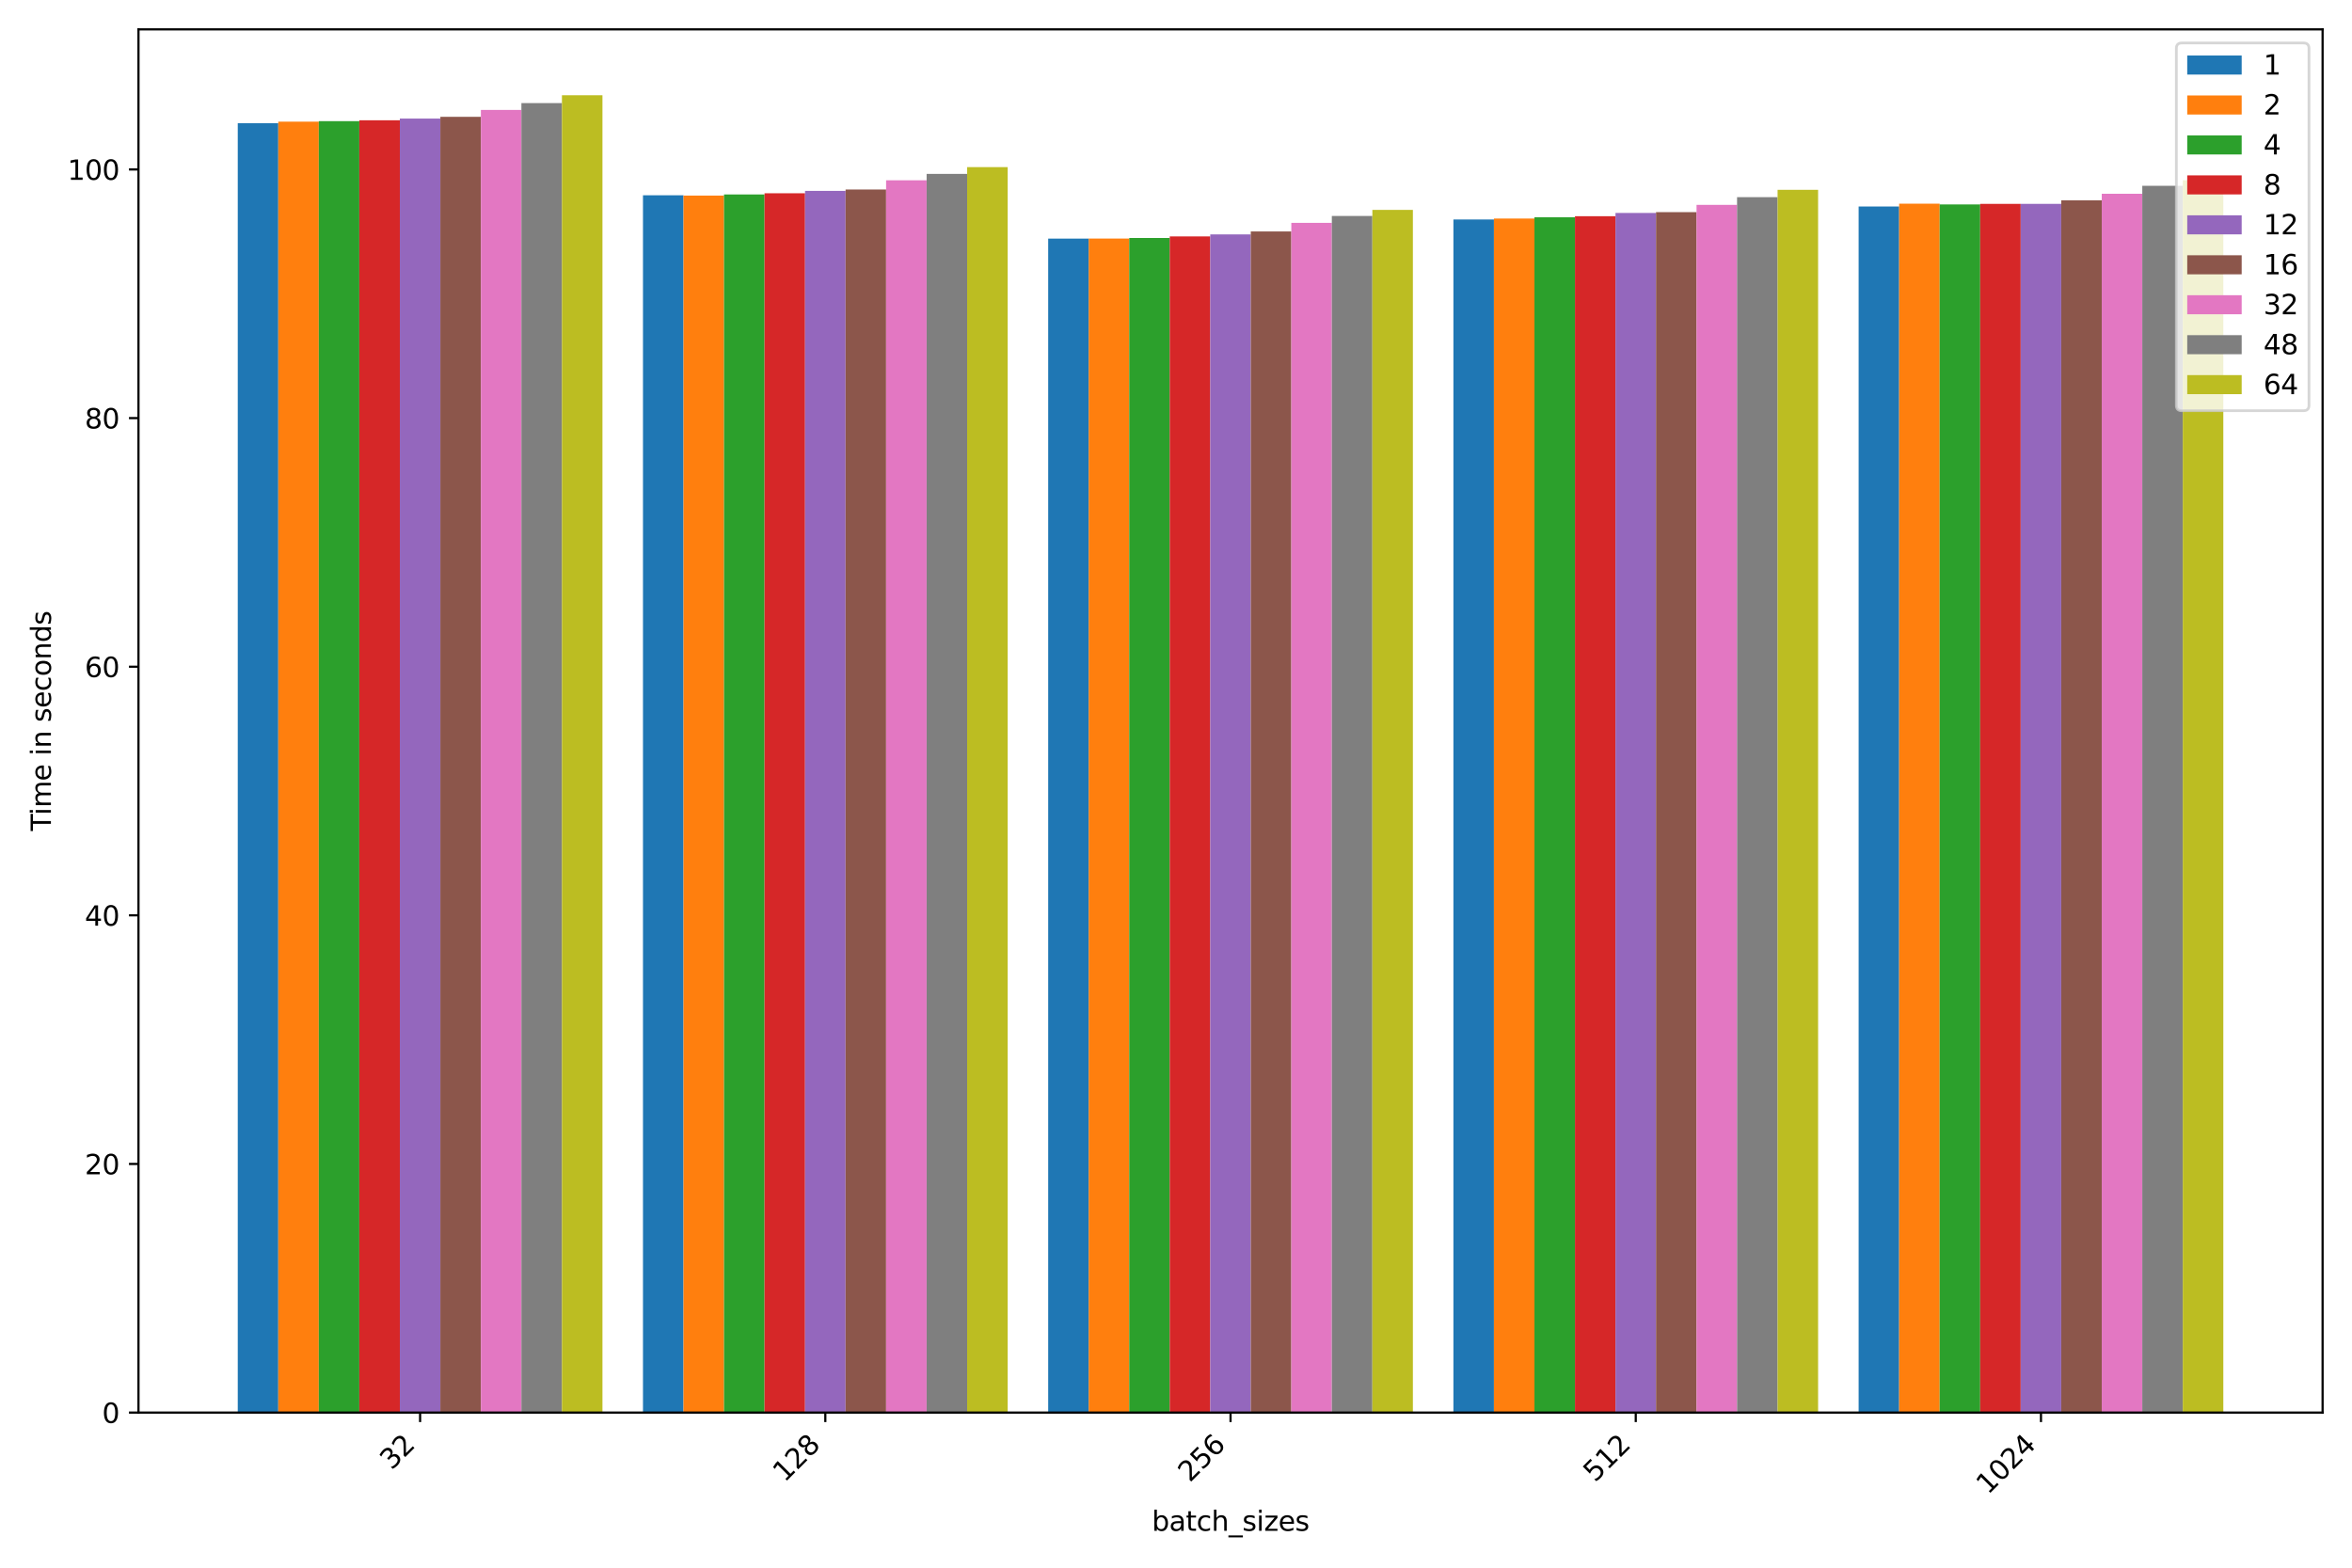<?xml version="1.0" encoding="utf-8" standalone="no"?>
<!DOCTYPE svg PUBLIC "-//W3C//DTD SVG 1.1//EN"
  "http://www.w3.org/Graphics/SVG/1.1/DTD/svg11.dtd">
<svg xmlns:xlink="http://www.w3.org/1999/xlink" width="864pt" height="576pt" viewBox="0 0 864 576" xmlns="http://www.w3.org/2000/svg" version="1.1">
 <defs>
  <style type="text/css">*{stroke-linejoin: round; stroke-linecap: butt}</style>
 </defs>
 <g id="figure_1">
  <g id="patch_1">
   <path d="M 0 576 
L 864 576 
L 864 0 
L 0 0 
z
" style="fill: #ffffff"/>
  </g>
  <g id="axes_1">
   <g id="patch_2">
    <path d="M 50.87 519.008 
L 853.2 519.008 
L 853.2 10.8 
L 50.87 10.8 
z
" style="fill: #ffffff"/>
   </g>
   <g id="patch_3">
    <path d="M 87.34 519.008 
L 102.225 519.008 
L 102.225 45.278 
L 87.34 45.278 
z
" clip-path="url(#p9b3afe37c6)" style="fill: #1f77b4"/>
   </g>
   <g id="patch_4">
    <path d="M 236.195 519.008 
L 251.08 519.008 
L 251.08 71.756 
L 236.195 71.756 
z
" clip-path="url(#p9b3afe37c6)" style="fill: #1f77b4"/>
   </g>
   <g id="patch_5">
    <path d="M 385.05 519.008 
L 399.936 519.008 
L 399.936 87.668 
L 385.05 87.668 
z
" clip-path="url(#p9b3afe37c6)" style="fill: #1f77b4"/>
   </g>
   <g id="patch_6">
    <path d="M 533.905 519.008 
L 548.791 519.008 
L 548.791 80.646 
L 533.905 80.646 
z
" clip-path="url(#p9b3afe37c6)" style="fill: #1f77b4"/>
   </g>
   <g id="patch_7">
    <path d="M 682.761 519.008 
L 697.646 519.008 
L 697.646 75.878 
L 682.761 75.878 
z
" clip-path="url(#p9b3afe37c6)" style="fill: #1f77b4"/>
   </g>
   <g id="patch_8">
    <path d="M 102.225 519.008 
L 117.111 519.008 
L 117.111 44.693 
L 102.225 44.693 
z
" clip-path="url(#p9b3afe37c6)" style="fill: #ff7f0e"/>
   </g>
   <g id="patch_9">
    <path d="M 251.08 519.008 
L 265.966 519.008 
L 265.966 71.873 
L 251.08 71.873 
z
" clip-path="url(#p9b3afe37c6)" style="fill: #ff7f0e"/>
   </g>
   <g id="patch_10">
    <path d="M 399.936 519.008 
L 414.821 519.008 
L 414.821 87.654 
L 399.936 87.654 
z
" clip-path="url(#p9b3afe37c6)" style="fill: #ff7f0e"/>
   </g>
   <g id="patch_11">
    <path d="M 548.791 519.008 
L 563.676 519.008 
L 563.676 80.301 
L 548.791 80.301 
z
" clip-path="url(#p9b3afe37c6)" style="fill: #ff7f0e"/>
   </g>
   <g id="patch_12">
    <path d="M 697.646 519.008 
L 712.532 519.008 
L 712.532 74.836 
L 697.646 74.836 
z
" clip-path="url(#p9b3afe37c6)" style="fill: #ff7f0e"/>
   </g>
   <g id="patch_13">
    <path d="M 117.111 519.008 
L 131.996 519.008 
L 131.996 44.525 
L 117.111 44.525 
z
" clip-path="url(#p9b3afe37c6)" style="fill: #2ca02c"/>
   </g>
   <g id="patch_14">
    <path d="M 265.966 519.008 
L 280.851 519.008 
L 280.851 71.447 
L 265.966 71.447 
z
" clip-path="url(#p9b3afe37c6)" style="fill: #2ca02c"/>
   </g>
   <g id="patch_15">
    <path d="M 414.821 519.008 
L 429.707 519.008 
L 429.707 87.434 
L 414.821 87.434 
z
" clip-path="url(#p9b3afe37c6)" style="fill: #2ca02c"/>
   </g>
   <g id="patch_16">
    <path d="M 563.676 519.008 
L 578.562 519.008 
L 578.562 79.84 
L 563.676 79.84 
z
" clip-path="url(#p9b3afe37c6)" style="fill: #2ca02c"/>
   </g>
   <g id="patch_17">
    <path d="M 712.532 519.008 
L 727.417 519.008 
L 727.417 75.102 
L 712.532 75.102 
z
" clip-path="url(#p9b3afe37c6)" style="fill: #2ca02c"/>
   </g>
   <g id="patch_18">
    <path d="M 131.996 519.008 
L 146.882 519.008 
L 146.882 44.185 
L 131.996 44.185 
z
" clip-path="url(#p9b3afe37c6)" style="fill: #d62728"/>
   </g>
   <g id="patch_19">
    <path d="M 280.851 519.008 
L 295.737 519.008 
L 295.737 71.017 
L 280.851 71.017 
z
" clip-path="url(#p9b3afe37c6)" style="fill: #d62728"/>
   </g>
   <g id="patch_20">
    <path d="M 429.707 519.008 
L 444.592 519.008 
L 444.592 86.849 
L 429.707 86.849 
z
" clip-path="url(#p9b3afe37c6)" style="fill: #d62728"/>
   </g>
   <g id="patch_21">
    <path d="M 578.562 519.008 
L 593.448 519.008 
L 593.448 79.442 
L 578.562 79.442 
z
" clip-path="url(#p9b3afe37c6)" style="fill: #d62728"/>
   </g>
   <g id="patch_22">
    <path d="M 727.417 519.008 
L 742.303 519.008 
L 742.303 74.898 
L 727.417 74.898 
z
" clip-path="url(#p9b3afe37c6)" style="fill: #d62728"/>
   </g>
   <g id="patch_23">
    <path d="M 146.882 519.008 
L 161.767 519.008 
L 161.767 43.568 
L 146.882 43.568 
z
" clip-path="url(#p9b3afe37c6)" style="fill: #9467bd"/>
   </g>
   <g id="patch_24">
    <path d="M 295.737 519.008 
L 310.622 519.008 
L 310.622 70.125 
L 295.737 70.125 
z
" clip-path="url(#p9b3afe37c6)" style="fill: #9467bd"/>
   </g>
   <g id="patch_25">
    <path d="M 444.592 519.008 
L 459.478 519.008 
L 459.478 86.122 
L 444.592 86.122 
z
" clip-path="url(#p9b3afe37c6)" style="fill: #9467bd"/>
   </g>
   <g id="patch_26">
    <path d="M 593.448 519.008 
L 608.333 519.008 
L 608.333 78.236 
L 593.448 78.236 
z
" clip-path="url(#p9b3afe37c6)" style="fill: #9467bd"/>
   </g>
   <g id="patch_27">
    <path d="M 742.303 519.008 
L 757.188 519.008 
L 757.188 74.908 
L 742.303 74.908 
z
" clip-path="url(#p9b3afe37c6)" style="fill: #9467bd"/>
   </g>
   <g id="patch_28">
    <path d="M 161.767 519.008 
L 176.653 519.008 
L 176.653 42.921 
L 161.767 42.921 
z
" clip-path="url(#p9b3afe37c6)" style="fill: #8c564b"/>
   </g>
   <g id="patch_29">
    <path d="M 310.622 519.008 
L 325.508 519.008 
L 325.508 69.634 
L 310.622 69.634 
z
" clip-path="url(#p9b3afe37c6)" style="fill: #8c564b"/>
   </g>
   <g id="patch_30">
    <path d="M 459.478 519.008 
L 474.363 519.008 
L 474.363 85.047 
L 459.478 85.047 
z
" clip-path="url(#p9b3afe37c6)" style="fill: #8c564b"/>
   </g>
   <g id="patch_31">
    <path d="M 608.333 519.008 
L 623.219 519.008 
L 623.219 77.941 
L 608.333 77.941 
z
" clip-path="url(#p9b3afe37c6)" style="fill: #8c564b"/>
   </g>
   <g id="patch_32">
    <path d="M 757.188 519.008 
L 772.074 519.008 
L 772.074 73.609 
L 757.188 73.609 
z
" clip-path="url(#p9b3afe37c6)" style="fill: #8c564b"/>
   </g>
   <g id="patch_33">
    <path d="M 176.653 519.008 
L 191.538 519.008 
L 191.538 40.397 
L 176.653 40.397 
z
" clip-path="url(#p9b3afe37c6)" style="fill: #e377c2"/>
   </g>
   <g id="patch_34">
    <path d="M 325.508 519.008 
L 340.394 519.008 
L 340.394 66.234 
L 325.508 66.234 
z
" clip-path="url(#p9b3afe37c6)" style="fill: #e377c2"/>
   </g>
   <g id="patch_35">
    <path d="M 474.363 519.008 
L 489.249 519.008 
L 489.249 81.885 
L 474.363 81.885 
z
" clip-path="url(#p9b3afe37c6)" style="fill: #e377c2"/>
   </g>
   <g id="patch_36">
    <path d="M 623.219 519.008 
L 638.104 519.008 
L 638.104 75.269 
L 623.219 75.269 
z
" clip-path="url(#p9b3afe37c6)" style="fill: #e377c2"/>
   </g>
   <g id="patch_37">
    <path d="M 772.074 519.008 
L 786.959 519.008 
L 786.959 71.205 
L 772.074 71.205 
z
" clip-path="url(#p9b3afe37c6)" style="fill: #e377c2"/>
   </g>
   <g id="patch_38">
    <path d="M 191.538 519.008 
L 206.424 519.008 
L 206.424 37.882 
L 191.538 37.882 
z
" clip-path="url(#p9b3afe37c6)" style="fill: #7f7f7f"/>
   </g>
   <g id="patch_39">
    <path d="M 340.394 519.008 
L 355.279 519.008 
L 355.279 63.9 
L 340.394 63.9 
z
" clip-path="url(#p9b3afe37c6)" style="fill: #7f7f7f"/>
   </g>
   <g id="patch_40">
    <path d="M 489.249 519.008 
L 504.134 519.008 
L 504.134 79.358 
L 489.249 79.358 
z
" clip-path="url(#p9b3afe37c6)" style="fill: #7f7f7f"/>
   </g>
   <g id="patch_41">
    <path d="M 638.104 519.008 
L 652.99 519.008 
L 652.99 72.428 
L 638.104 72.428 
z
" clip-path="url(#p9b3afe37c6)" style="fill: #7f7f7f"/>
   </g>
   <g id="patch_42">
    <path d="M 786.959 519.008 
L 801.845 519.008 
L 801.845 68.264 
L 786.959 68.264 
z
" clip-path="url(#p9b3afe37c6)" style="fill: #7f7f7f"/>
   </g>
   <g id="patch_43">
    <path d="M 206.424 519.008 
L 221.309 519.008 
L 221.309 35 
L 206.424 35 
z
" clip-path="url(#p9b3afe37c6)" style="fill: #bcbd22"/>
   </g>
   <g id="patch_44">
    <path d="M 355.279 519.008 
L 370.165 519.008 
L 370.165 61.392 
L 355.279 61.392 
z
" clip-path="url(#p9b3afe37c6)" style="fill: #bcbd22"/>
   </g>
   <g id="patch_45">
    <path d="M 504.134 519.008 
L 519.02 519.008 
L 519.02 77.111 
L 504.134 77.111 
z
" clip-path="url(#p9b3afe37c6)" style="fill: #bcbd22"/>
   </g>
   <g id="patch_46">
    <path d="M 652.99 519.008 
L 667.875 519.008 
L 667.875 69.739 
L 652.99 69.739 
z
" clip-path="url(#p9b3afe37c6)" style="fill: #bcbd22"/>
   </g>
   <g id="patch_47">
    <path d="M 801.845 519.008 
L 816.73 519.008 
L 816.73 66.209 
L 801.845 66.209 
z
" clip-path="url(#p9b3afe37c6)" style="fill: #bcbd22"/>
   </g>
   <g id="matplotlib.axis_1">
    <g id="xtick_1">
     <g id="line2d_1">
      <defs>
       <path id="m3803545efa" d="M 0 0 
L 0 3.5 
" style="stroke: #000000; stroke-width: 0.8"/>
      </defs>
      <g>
       <use xlink:href="#m3803545efa" x="154.324" y="519.008" style="stroke: #000000; stroke-width: 0.8"/>
      </g>
     </g>
     <g id="text_1">
      <!-- 32 -->
      <g transform="translate(143.856 540.379) rotate(-45) scale(0.1 -0.1)">
       <defs>
        <path id="DejaVuSans-33" d="M 2597 2516 
Q 3050 2419 3304 2112 
Q 3559 1806 3559 1356 
Q 3559 666 3084 287 
Q 2609 -91 1734 -91 
Q 1441 -91 1130 -33 
Q 819 25 488 141 
L 488 750 
Q 750 597 1062 519 
Q 1375 441 1716 441 
Q 2309 441 2620 675 
Q 2931 909 2931 1356 
Q 2931 1769 2642 2001 
Q 2353 2234 1838 2234 
L 1294 2234 
L 1294 2753 
L 1863 2753 
Q 2328 2753 2575 2939 
Q 2822 3125 2822 3475 
Q 2822 3834 2567 4026 
Q 2313 4219 1838 4219 
Q 1578 4219 1281 4162 
Q 984 4106 628 3988 
L 628 4550 
Q 988 4650 1302 4700 
Q 1616 4750 1894 4750 
Q 2613 4750 3031 4423 
Q 3450 4097 3450 3541 
Q 3450 3153 3228 2886 
Q 3006 2619 2597 2516 
z
" transform="scale(0.016)"/>
        <path id="DejaVuSans-32" d="M 1228 531 
L 3431 531 
L 3431 0 
L 469 0 
L 469 531 
Q 828 903 1448 1529 
Q 2069 2156 2228 2338 
Q 2531 2678 2651 2914 
Q 2772 3150 2772 3378 
Q 2772 3750 2511 3984 
Q 2250 4219 1831 4219 
Q 1534 4219 1204 4116 
Q 875 4013 500 3803 
L 500 4441 
Q 881 4594 1212 4672 
Q 1544 4750 1819 4750 
Q 2544 4750 2975 4387 
Q 3406 4025 3406 3419 
Q 3406 3131 3298 2873 
Q 3191 2616 2906 2266 
Q 2828 2175 2409 1742 
Q 1991 1309 1228 531 
z
" transform="scale(0.016)"/>
       </defs>
       <use xlink:href="#DejaVuSans-33"/>
       <use xlink:href="#DejaVuSans-32" x="63.623"/>
      </g>
     </g>
    </g>
    <g id="xtick_2">
     <g id="line2d_2">
      <g>
       <use xlink:href="#m3803545efa" x="303.18" y="519.008" style="stroke: #000000; stroke-width: 0.8"/>
      </g>
     </g>
     <g id="text_2">
      <!-- 128 -->
      <g transform="translate(288.212 544.878) rotate(-45) scale(0.1 -0.1)">
       <defs>
        <path id="DejaVuSans-31" d="M 794 531 
L 1825 531 
L 1825 4091 
L 703 3866 
L 703 4441 
L 1819 4666 
L 2450 4666 
L 2450 531 
L 3481 531 
L 3481 0 
L 794 0 
L 794 531 
z
" transform="scale(0.016)"/>
        <path id="DejaVuSans-38" d="M 2034 2216 
Q 1584 2216 1326 1975 
Q 1069 1734 1069 1313 
Q 1069 891 1326 650 
Q 1584 409 2034 409 
Q 2484 409 2743 651 
Q 3003 894 3003 1313 
Q 3003 1734 2745 1975 
Q 2488 2216 2034 2216 
z
M 1403 2484 
Q 997 2584 770 2862 
Q 544 3141 544 3541 
Q 544 4100 942 4425 
Q 1341 4750 2034 4750 
Q 2731 4750 3128 4425 
Q 3525 4100 3525 3541 
Q 3525 3141 3298 2862 
Q 3072 2584 2669 2484 
Q 3125 2378 3379 2068 
Q 3634 1759 3634 1313 
Q 3634 634 3220 271 
Q 2806 -91 2034 -91 
Q 1263 -91 848 271 
Q 434 634 434 1313 
Q 434 1759 690 2068 
Q 947 2378 1403 2484 
z
M 1172 3481 
Q 1172 3119 1398 2916 
Q 1625 2713 2034 2713 
Q 2441 2713 2670 2916 
Q 2900 3119 2900 3481 
Q 2900 3844 2670 4047 
Q 2441 4250 2034 4250 
Q 1625 4250 1398 4047 
Q 1172 3844 1172 3481 
z
" transform="scale(0.016)"/>
       </defs>
       <use xlink:href="#DejaVuSans-31"/>
       <use xlink:href="#DejaVuSans-32" x="63.623"/>
       <use xlink:href="#DejaVuSans-38" x="127.246"/>
      </g>
     </g>
    </g>
    <g id="xtick_3">
     <g id="line2d_3">
      <g>
       <use xlink:href="#m3803545efa" x="452.035" y="519.008" style="stroke: #000000; stroke-width: 0.8"/>
      </g>
     </g>
     <g id="text_3">
      <!-- 256 -->
      <g transform="translate(437.068 544.878) rotate(-45) scale(0.1 -0.1)">
       <defs>
        <path id="DejaVuSans-35" d="M 691 4666 
L 3169 4666 
L 3169 4134 
L 1269 4134 
L 1269 2991 
Q 1406 3038 1543 3061 
Q 1681 3084 1819 3084 
Q 2600 3084 3056 2656 
Q 3513 2228 3513 1497 
Q 3513 744 3044 326 
Q 2575 -91 1722 -91 
Q 1428 -91 1123 -41 
Q 819 9 494 109 
L 494 744 
Q 775 591 1075 516 
Q 1375 441 1709 441 
Q 2250 441 2565 725 
Q 2881 1009 2881 1497 
Q 2881 1984 2565 2268 
Q 2250 2553 1709 2553 
Q 1456 2553 1204 2497 
Q 953 2441 691 2322 
L 691 4666 
z
" transform="scale(0.016)"/>
        <path id="DejaVuSans-36" d="M 2113 2584 
Q 1688 2584 1439 2293 
Q 1191 2003 1191 1497 
Q 1191 994 1439 701 
Q 1688 409 2113 409 
Q 2538 409 2786 701 
Q 3034 994 3034 1497 
Q 3034 2003 2786 2293 
Q 2538 2584 2113 2584 
z
M 3366 4563 
L 3366 3988 
Q 3128 4100 2886 4159 
Q 2644 4219 2406 4219 
Q 1781 4219 1451 3797 
Q 1122 3375 1075 2522 
Q 1259 2794 1537 2939 
Q 1816 3084 2150 3084 
Q 2853 3084 3261 2657 
Q 3669 2231 3669 1497 
Q 3669 778 3244 343 
Q 2819 -91 2113 -91 
Q 1303 -91 875 529 
Q 447 1150 447 2328 
Q 447 3434 972 4092 
Q 1497 4750 2381 4750 
Q 2619 4750 2861 4703 
Q 3103 4656 3366 4563 
z
" transform="scale(0.016)"/>
       </defs>
       <use xlink:href="#DejaVuSans-32"/>
       <use xlink:href="#DejaVuSans-35" x="63.623"/>
       <use xlink:href="#DejaVuSans-36" x="127.246"/>
      </g>
     </g>
    </g>
    <g id="xtick_4">
     <g id="line2d_4">
      <g>
       <use xlink:href="#m3803545efa" x="600.89" y="519.008" style="stroke: #000000; stroke-width: 0.8"/>
      </g>
     </g>
     <g id="text_4">
      <!-- 512 -->
      <g transform="translate(585.923 544.878) rotate(-45) scale(0.1 -0.1)">
       <use xlink:href="#DejaVuSans-35"/>
       <use xlink:href="#DejaVuSans-31" x="63.623"/>
       <use xlink:href="#DejaVuSans-32" x="127.246"/>
      </g>
     </g>
    </g>
    <g id="xtick_5">
     <g id="line2d_5">
      <g>
       <use xlink:href="#m3803545efa" x="749.746" y="519.008" style="stroke: #000000; stroke-width: 0.8"/>
      </g>
     </g>
     <g id="text_5">
      <!-- 1024 -->
      <g transform="translate(730.279 549.377) rotate(-45) scale(0.1 -0.1)">
       <defs>
        <path id="DejaVuSans-30" d="M 2034 4250 
Q 1547 4250 1301 3770 
Q 1056 3291 1056 2328 
Q 1056 1369 1301 889 
Q 1547 409 2034 409 
Q 2525 409 2770 889 
Q 3016 1369 3016 2328 
Q 3016 3291 2770 3770 
Q 2525 4250 2034 4250 
z
M 2034 4750 
Q 2819 4750 3233 4129 
Q 3647 3509 3647 2328 
Q 3647 1150 3233 529 
Q 2819 -91 2034 -91 
Q 1250 -91 836 529 
Q 422 1150 422 2328 
Q 422 3509 836 4129 
Q 1250 4750 2034 4750 
z
" transform="scale(0.016)"/>
        <path id="DejaVuSans-34" d="M 2419 4116 
L 825 1625 
L 2419 1625 
L 2419 4116 
z
M 2253 4666 
L 3047 4666 
L 3047 1625 
L 3713 1625 
L 3713 1100 
L 3047 1100 
L 3047 0 
L 2419 0 
L 2419 1100 
L 313 1100 
L 313 1709 
L 2253 4666 
z
" transform="scale(0.016)"/>
       </defs>
       <use xlink:href="#DejaVuSans-31"/>
       <use xlink:href="#DejaVuSans-30" x="63.623"/>
       <use xlink:href="#DejaVuSans-32" x="127.246"/>
       <use xlink:href="#DejaVuSans-34" x="190.869"/>
      </g>
     </g>
    </g>
    <g id="text_6">
     <!-- batch_sizes -->
     <g transform="translate(423.119 562.446) scale(0.1 -0.1)">
      <defs>
       <path id="DejaVuSans-62" d="M 3116 1747 
Q 3116 2381 2855 2742 
Q 2594 3103 2138 3103 
Q 1681 3103 1420 2742 
Q 1159 2381 1159 1747 
Q 1159 1113 1420 752 
Q 1681 391 2138 391 
Q 2594 391 2855 752 
Q 3116 1113 3116 1747 
z
M 1159 2969 
Q 1341 3281 1617 3432 
Q 1894 3584 2278 3584 
Q 2916 3584 3314 3078 
Q 3713 2572 3713 1747 
Q 3713 922 3314 415 
Q 2916 -91 2278 -91 
Q 1894 -91 1617 61 
Q 1341 213 1159 525 
L 1159 0 
L 581 0 
L 581 4863 
L 1159 4863 
L 1159 2969 
z
" transform="scale(0.016)"/>
       <path id="DejaVuSans-61" d="M 2194 1759 
Q 1497 1759 1228 1600 
Q 959 1441 959 1056 
Q 959 750 1161 570 
Q 1363 391 1709 391 
Q 2188 391 2477 730 
Q 2766 1069 2766 1631 
L 2766 1759 
L 2194 1759 
z
M 3341 1997 
L 3341 0 
L 2766 0 
L 2766 531 
Q 2569 213 2275 61 
Q 1981 -91 1556 -91 
Q 1019 -91 701 211 
Q 384 513 384 1019 
Q 384 1609 779 1909 
Q 1175 2209 1959 2209 
L 2766 2209 
L 2766 2266 
Q 2766 2663 2505 2880 
Q 2244 3097 1772 3097 
Q 1472 3097 1187 3025 
Q 903 2953 641 2809 
L 641 3341 
Q 956 3463 1253 3523 
Q 1550 3584 1831 3584 
Q 2591 3584 2966 3190 
Q 3341 2797 3341 1997 
z
" transform="scale(0.016)"/>
       <path id="DejaVuSans-74" d="M 1172 4494 
L 1172 3500 
L 2356 3500 
L 2356 3053 
L 1172 3053 
L 1172 1153 
Q 1172 725 1289 603 
Q 1406 481 1766 481 
L 2356 481 
L 2356 0 
L 1766 0 
Q 1100 0 847 248 
Q 594 497 594 1153 
L 594 3053 
L 172 3053 
L 172 3500 
L 594 3500 
L 594 4494 
L 1172 4494 
z
" transform="scale(0.016)"/>
       <path id="DejaVuSans-63" d="M 3122 3366 
L 3122 2828 
Q 2878 2963 2633 3030 
Q 2388 3097 2138 3097 
Q 1578 3097 1268 2742 
Q 959 2388 959 1747 
Q 959 1106 1268 751 
Q 1578 397 2138 397 
Q 2388 397 2633 464 
Q 2878 531 3122 666 
L 3122 134 
Q 2881 22 2623 -34 
Q 2366 -91 2075 -91 
Q 1284 -91 818 406 
Q 353 903 353 1747 
Q 353 2603 823 3093 
Q 1294 3584 2113 3584 
Q 2378 3584 2631 3529 
Q 2884 3475 3122 3366 
z
" transform="scale(0.016)"/>
       <path id="DejaVuSans-68" d="M 3513 2113 
L 3513 0 
L 2938 0 
L 2938 2094 
Q 2938 2591 2744 2837 
Q 2550 3084 2163 3084 
Q 1697 3084 1428 2787 
Q 1159 2491 1159 1978 
L 1159 0 
L 581 0 
L 581 4863 
L 1159 4863 
L 1159 2956 
Q 1366 3272 1645 3428 
Q 1925 3584 2291 3584 
Q 2894 3584 3203 3211 
Q 3513 2838 3513 2113 
z
" transform="scale(0.016)"/>
       <path id="DejaVuSans-5f" d="M 3263 -1063 
L 3263 -1509 
L -63 -1509 
L -63 -1063 
L 3263 -1063 
z
" transform="scale(0.016)"/>
       <path id="DejaVuSans-73" d="M 2834 3397 
L 2834 2853 
Q 2591 2978 2328 3040 
Q 2066 3103 1784 3103 
Q 1356 3103 1142 2972 
Q 928 2841 928 2578 
Q 928 2378 1081 2264 
Q 1234 2150 1697 2047 
L 1894 2003 
Q 2506 1872 2764 1633 
Q 3022 1394 3022 966 
Q 3022 478 2636 193 
Q 2250 -91 1575 -91 
Q 1294 -91 989 -36 
Q 684 19 347 128 
L 347 722 
Q 666 556 975 473 
Q 1284 391 1588 391 
Q 1994 391 2212 530 
Q 2431 669 2431 922 
Q 2431 1156 2273 1281 
Q 2116 1406 1581 1522 
L 1381 1569 
Q 847 1681 609 1914 
Q 372 2147 372 2553 
Q 372 3047 722 3315 
Q 1072 3584 1716 3584 
Q 2034 3584 2315 3537 
Q 2597 3491 2834 3397 
z
" transform="scale(0.016)"/>
       <path id="DejaVuSans-69" d="M 603 3500 
L 1178 3500 
L 1178 0 
L 603 0 
L 603 3500 
z
M 603 4863 
L 1178 4863 
L 1178 4134 
L 603 4134 
L 603 4863 
z
" transform="scale(0.016)"/>
       <path id="DejaVuSans-7a" d="M 353 3500 
L 3084 3500 
L 3084 2975 
L 922 459 
L 3084 459 
L 3084 0 
L 275 0 
L 275 525 
L 2438 3041 
L 353 3041 
L 353 3500 
z
" transform="scale(0.016)"/>
       <path id="DejaVuSans-65" d="M 3597 1894 
L 3597 1613 
L 953 1613 
Q 991 1019 1311 708 
Q 1631 397 2203 397 
Q 2534 397 2845 478 
Q 3156 559 3463 722 
L 3463 178 
Q 3153 47 2828 -22 
Q 2503 -91 2169 -91 
Q 1331 -91 842 396 
Q 353 884 353 1716 
Q 353 2575 817 3079 
Q 1281 3584 2069 3584 
Q 2775 3584 3186 3129 
Q 3597 2675 3597 1894 
z
M 3022 2063 
Q 3016 2534 2758 2815 
Q 2500 3097 2075 3097 
Q 1594 3097 1305 2825 
Q 1016 2553 972 2059 
L 3022 2063 
z
" transform="scale(0.016)"/>
      </defs>
      <use xlink:href="#DejaVuSans-62"/>
      <use xlink:href="#DejaVuSans-61" x="63.477"/>
      <use xlink:href="#DejaVuSans-74" x="124.756"/>
      <use xlink:href="#DejaVuSans-63" x="163.965"/>
      <use xlink:href="#DejaVuSans-68" x="218.945"/>
      <use xlink:href="#DejaVuSans-5f" x="282.324"/>
      <use xlink:href="#DejaVuSans-73" x="332.324"/>
      <use xlink:href="#DejaVuSans-69" x="384.424"/>
      <use xlink:href="#DejaVuSans-7a" x="412.207"/>
      <use xlink:href="#DejaVuSans-65" x="464.697"/>
      <use xlink:href="#DejaVuSans-73" x="526.221"/>
     </g>
    </g>
   </g>
   <g id="matplotlib.axis_2">
    <g id="ytick_1">
     <g id="line2d_6">
      <defs>
       <path id="m712ca1b9fd" d="M 0 0 
L -3.5 0 
" style="stroke: #000000; stroke-width: 0.8"/>
      </defs>
      <g>
       <use xlink:href="#m712ca1b9fd" x="50.87" y="519.008" style="stroke: #000000; stroke-width: 0.8"/>
      </g>
     </g>
     <g id="text_7">
      <!-- 0 -->
      <g transform="translate(37.508 522.808) scale(0.1 -0.1)">
       <use xlink:href="#DejaVuSans-30"/>
      </g>
     </g>
    </g>
    <g id="ytick_2">
     <g id="line2d_7">
      <g>
       <use xlink:href="#m712ca1b9fd" x="50.87" y="427.66" style="stroke: #000000; stroke-width: 0.8"/>
      </g>
     </g>
     <g id="text_8">
      <!-- 20 -->
      <g transform="translate(31.145 431.46) scale(0.1 -0.1)">
       <use xlink:href="#DejaVuSans-32"/>
       <use xlink:href="#DejaVuSans-30" x="63.623"/>
      </g>
     </g>
    </g>
    <g id="ytick_3">
     <g id="line2d_8">
      <g>
       <use xlink:href="#m712ca1b9fd" x="50.87" y="336.312" style="stroke: #000000; stroke-width: 0.8"/>
      </g>
     </g>
     <g id="text_9">
      <!-- 40 -->
      <g transform="translate(31.145 340.111) scale(0.1 -0.1)">
       <use xlink:href="#DejaVuSans-34"/>
       <use xlink:href="#DejaVuSans-30" x="63.623"/>
      </g>
     </g>
    </g>
    <g id="ytick_4">
     <g id="line2d_9">
      <g>
       <use xlink:href="#m712ca1b9fd" x="50.87" y="244.964" style="stroke: #000000; stroke-width: 0.8"/>
      </g>
     </g>
     <g id="text_10">
      <!-- 60 -->
      <g transform="translate(31.145 248.763) scale(0.1 -0.1)">
       <use xlink:href="#DejaVuSans-36"/>
       <use xlink:href="#DejaVuSans-30" x="63.623"/>
      </g>
     </g>
    </g>
    <g id="ytick_5">
     <g id="line2d_10">
      <g>
       <use xlink:href="#m712ca1b9fd" x="50.87" y="153.616" style="stroke: #000000; stroke-width: 0.8"/>
      </g>
     </g>
     <g id="text_11">
      <!-- 80 -->
      <g transform="translate(31.145 157.415) scale(0.1 -0.1)">
       <use xlink:href="#DejaVuSans-38"/>
       <use xlink:href="#DejaVuSans-30" x="63.623"/>
      </g>
     </g>
    </g>
    <g id="ytick_6">
     <g id="line2d_11">
      <g>
       <use xlink:href="#m712ca1b9fd" x="50.87" y="62.268" style="stroke: #000000; stroke-width: 0.8"/>
      </g>
     </g>
     <g id="text_12">
      <!-- 100 -->
      <g transform="translate(24.782 66.067) scale(0.1 -0.1)">
       <use xlink:href="#DejaVuSans-31"/>
       <use xlink:href="#DejaVuSans-30" x="63.623"/>
       <use xlink:href="#DejaVuSans-30" x="127.246"/>
      </g>
     </g>
    </g>
    <g id="text_13">
     <!-- Time in seconds -->
     <g transform="translate(18.703 305.311) rotate(-90) scale(0.1 -0.1)">
      <defs>
       <path id="DejaVuSans-54" d="M -19 4666 
L 3928 4666 
L 3928 4134 
L 2272 4134 
L 2272 0 
L 1638 0 
L 1638 4134 
L -19 4134 
L -19 4666 
z
" transform="scale(0.016)"/>
       <path id="DejaVuSans-6d" d="M 3328 2828 
Q 3544 3216 3844 3400 
Q 4144 3584 4550 3584 
Q 5097 3584 5394 3201 
Q 5691 2819 5691 2113 
L 5691 0 
L 5113 0 
L 5113 2094 
Q 5113 2597 4934 2840 
Q 4756 3084 4391 3084 
Q 3944 3084 3684 2787 
Q 3425 2491 3425 1978 
L 3425 0 
L 2847 0 
L 2847 2094 
Q 2847 2600 2669 2842 
Q 2491 3084 2119 3084 
Q 1678 3084 1418 2786 
Q 1159 2488 1159 1978 
L 1159 0 
L 581 0 
L 581 3500 
L 1159 3500 
L 1159 2956 
Q 1356 3278 1631 3431 
Q 1906 3584 2284 3584 
Q 2666 3584 2933 3390 
Q 3200 3197 3328 2828 
z
" transform="scale(0.016)"/>
       <path id="DejaVuSans-20" transform="scale(0.016)"/>
       <path id="DejaVuSans-6e" d="M 3513 2113 
L 3513 0 
L 2938 0 
L 2938 2094 
Q 2938 2591 2744 2837 
Q 2550 3084 2163 3084 
Q 1697 3084 1428 2787 
Q 1159 2491 1159 1978 
L 1159 0 
L 581 0 
L 581 3500 
L 1159 3500 
L 1159 2956 
Q 1366 3272 1645 3428 
Q 1925 3584 2291 3584 
Q 2894 3584 3203 3211 
Q 3513 2838 3513 2113 
z
" transform="scale(0.016)"/>
       <path id="DejaVuSans-6f" d="M 1959 3097 
Q 1497 3097 1228 2736 
Q 959 2375 959 1747 
Q 959 1119 1226 758 
Q 1494 397 1959 397 
Q 2419 397 2687 759 
Q 2956 1122 2956 1747 
Q 2956 2369 2687 2733 
Q 2419 3097 1959 3097 
z
M 1959 3584 
Q 2709 3584 3137 3096 
Q 3566 2609 3566 1747 
Q 3566 888 3137 398 
Q 2709 -91 1959 -91 
Q 1206 -91 779 398 
Q 353 888 353 1747 
Q 353 2609 779 3096 
Q 1206 3584 1959 3584 
z
" transform="scale(0.016)"/>
       <path id="DejaVuSans-64" d="M 2906 2969 
L 2906 4863 
L 3481 4863 
L 3481 0 
L 2906 0 
L 2906 525 
Q 2725 213 2448 61 
Q 2172 -91 1784 -91 
Q 1150 -91 751 415 
Q 353 922 353 1747 
Q 353 2572 751 3078 
Q 1150 3584 1784 3584 
Q 2172 3584 2448 3432 
Q 2725 3281 2906 2969 
z
M 947 1747 
Q 947 1113 1208 752 
Q 1469 391 1925 391 
Q 2381 391 2643 752 
Q 2906 1113 2906 1747 
Q 2906 2381 2643 2742 
Q 2381 3103 1925 3103 
Q 1469 3103 1208 2742 
Q 947 2381 947 1747 
z
" transform="scale(0.016)"/>
      </defs>
      <use xlink:href="#DejaVuSans-54"/>
      <use xlink:href="#DejaVuSans-69" x="57.959"/>
      <use xlink:href="#DejaVuSans-6d" x="85.742"/>
      <use xlink:href="#DejaVuSans-65" x="183.154"/>
      <use xlink:href="#DejaVuSans-20" x="244.678"/>
      <use xlink:href="#DejaVuSans-69" x="276.465"/>
      <use xlink:href="#DejaVuSans-6e" x="304.248"/>
      <use xlink:href="#DejaVuSans-20" x="367.627"/>
      <use xlink:href="#DejaVuSans-73" x="399.414"/>
      <use xlink:href="#DejaVuSans-65" x="451.514"/>
      <use xlink:href="#DejaVuSans-63" x="513.037"/>
      <use xlink:href="#DejaVuSans-6f" x="568.018"/>
      <use xlink:href="#DejaVuSans-6e" x="629.199"/>
      <use xlink:href="#DejaVuSans-64" x="692.578"/>
      <use xlink:href="#DejaVuSans-73" x="756.055"/>
     </g>
    </g>
   </g>
   <g id="patch_48">
    <path d="M 50.87 519.008 
L 50.87 10.8 
" style="fill: none; stroke: #000000; stroke-width: 0.8; stroke-linejoin: miter; stroke-linecap: square"/>
   </g>
   <g id="patch_49">
    <path d="M 853.2 519.008 
L 853.2 10.8 
" style="fill: none; stroke: #000000; stroke-width: 0.8; stroke-linejoin: miter; stroke-linecap: square"/>
   </g>
   <g id="patch_50">
    <path d="M 50.87 519.008 
L 853.2 519.008 
" style="fill: none; stroke: #000000; stroke-width: 0.8; stroke-linejoin: miter; stroke-linecap: square"/>
   </g>
   <g id="patch_51">
    <path d="M 50.87 10.8 
L 853.2 10.8 
" style="fill: none; stroke: #000000; stroke-width: 0.8; stroke-linejoin: miter; stroke-linecap: square"/>
   </g>
   <g id="legend_1">
    <g id="patch_52">
     <path d="M 801.475 150.903 
L 846.2 150.903 
Q 848.2 150.903 848.2 148.903 
L 848.2 17.8 
Q 848.2 15.8 846.2 15.8 
L 801.475 15.8 
Q 799.475 15.8 799.475 17.8 
L 799.475 148.903 
Q 799.475 150.903 801.475 150.903 
z
" style="fill: #ffffff; opacity: 0.8; stroke: #cccccc; stroke-linejoin: miter"/>
    </g>
    <g id="patch_53">
     <path d="M 803.475 27.398 
L 823.475 27.398 
L 823.475 20.398 
L 803.475 20.398 
z
" style="fill: #1f77b4"/>
    </g>
    <g id="text_14">
     <!-- 1 -->
     <g transform="translate(831.475 27.398) scale(0.1 -0.1)">
      <use xlink:href="#DejaVuSans-31"/>
     </g>
    </g>
    <g id="patch_54">
     <path d="M 803.475 42.077 
L 823.475 42.077 
L 823.475 35.077 
L 803.475 35.077 
z
" style="fill: #ff7f0e"/>
    </g>
    <g id="text_15">
     <!-- 2 -->
     <g transform="translate(831.475 42.077) scale(0.1 -0.1)">
      <use xlink:href="#DejaVuSans-32"/>
     </g>
    </g>
    <g id="patch_55">
     <path d="M 803.475 56.755 
L 823.475 56.755 
L 823.475 49.755 
L 803.475 49.755 
z
" style="fill: #2ca02c"/>
    </g>
    <g id="text_16">
     <!-- 4 -->
     <g transform="translate(831.475 56.755) scale(0.1 -0.1)">
      <use xlink:href="#DejaVuSans-34"/>
     </g>
    </g>
    <g id="patch_56">
     <path d="M 803.475 71.433 
L 823.475 71.433 
L 823.475 64.433 
L 803.475 64.433 
z
" style="fill: #d62728"/>
    </g>
    <g id="text_17">
     <!-- 8 -->
     <g transform="translate(831.475 71.433) scale(0.1 -0.1)">
      <use xlink:href="#DejaVuSans-38"/>
     </g>
    </g>
    <g id="patch_57">
     <path d="M 803.475 86.111 
L 823.475 86.111 
L 823.475 79.111 
L 803.475 79.111 
z
" style="fill: #9467bd"/>
    </g>
    <g id="text_18">
     <!-- 12 -->
     <g transform="translate(831.475 86.111) scale(0.1 -0.1)">
      <use xlink:href="#DejaVuSans-31"/>
      <use xlink:href="#DejaVuSans-32" x="63.623"/>
     </g>
    </g>
    <g id="patch_58">
     <path d="M 803.475 100.789 
L 823.475 100.789 
L 823.475 93.789 
L 803.475 93.789 
z
" style="fill: #8c564b"/>
    </g>
    <g id="text_19">
     <!-- 16 -->
     <g transform="translate(831.475 100.789) scale(0.1 -0.1)">
      <use xlink:href="#DejaVuSans-31"/>
      <use xlink:href="#DejaVuSans-36" x="63.623"/>
     </g>
    </g>
    <g id="patch_59">
     <path d="M 803.475 115.467 
L 823.475 115.467 
L 823.475 108.467 
L 803.475 108.467 
z
" style="fill: #e377c2"/>
    </g>
    <g id="text_20">
     <!-- 32 -->
     <g transform="translate(831.475 115.467) scale(0.1 -0.1)">
      <use xlink:href="#DejaVuSans-33"/>
      <use xlink:href="#DejaVuSans-32" x="63.623"/>
     </g>
    </g>
    <g id="patch_60">
     <path d="M 803.475 130.145 
L 823.475 130.145 
L 823.475 123.145 
L 803.475 123.145 
z
" style="fill: #7f7f7f"/>
    </g>
    <g id="text_21">
     <!-- 48 -->
     <g transform="translate(831.475 130.145) scale(0.1 -0.1)">
      <use xlink:href="#DejaVuSans-34"/>
      <use xlink:href="#DejaVuSans-38" x="63.623"/>
     </g>
    </g>
    <g id="patch_61">
     <path d="M 803.475 144.823 
L 823.475 144.823 
L 823.475 137.823 
L 803.475 137.823 
z
" style="fill: #bcbd22"/>
    </g>
    <g id="text_22">
     <!-- 64 -->
     <g transform="translate(831.475 144.823) scale(0.1 -0.1)">
      <use xlink:href="#DejaVuSans-36"/>
      <use xlink:href="#DejaVuSans-34" x="63.623"/>
     </g>
    </g>
   </g>
  </g>
 </g>
 <defs>
  <clipPath id="p9b3afe37c6">
   <rect x="50.87" y="10.8" width="802.33" height="508.208"/>
  </clipPath>
 </defs>
</svg>
